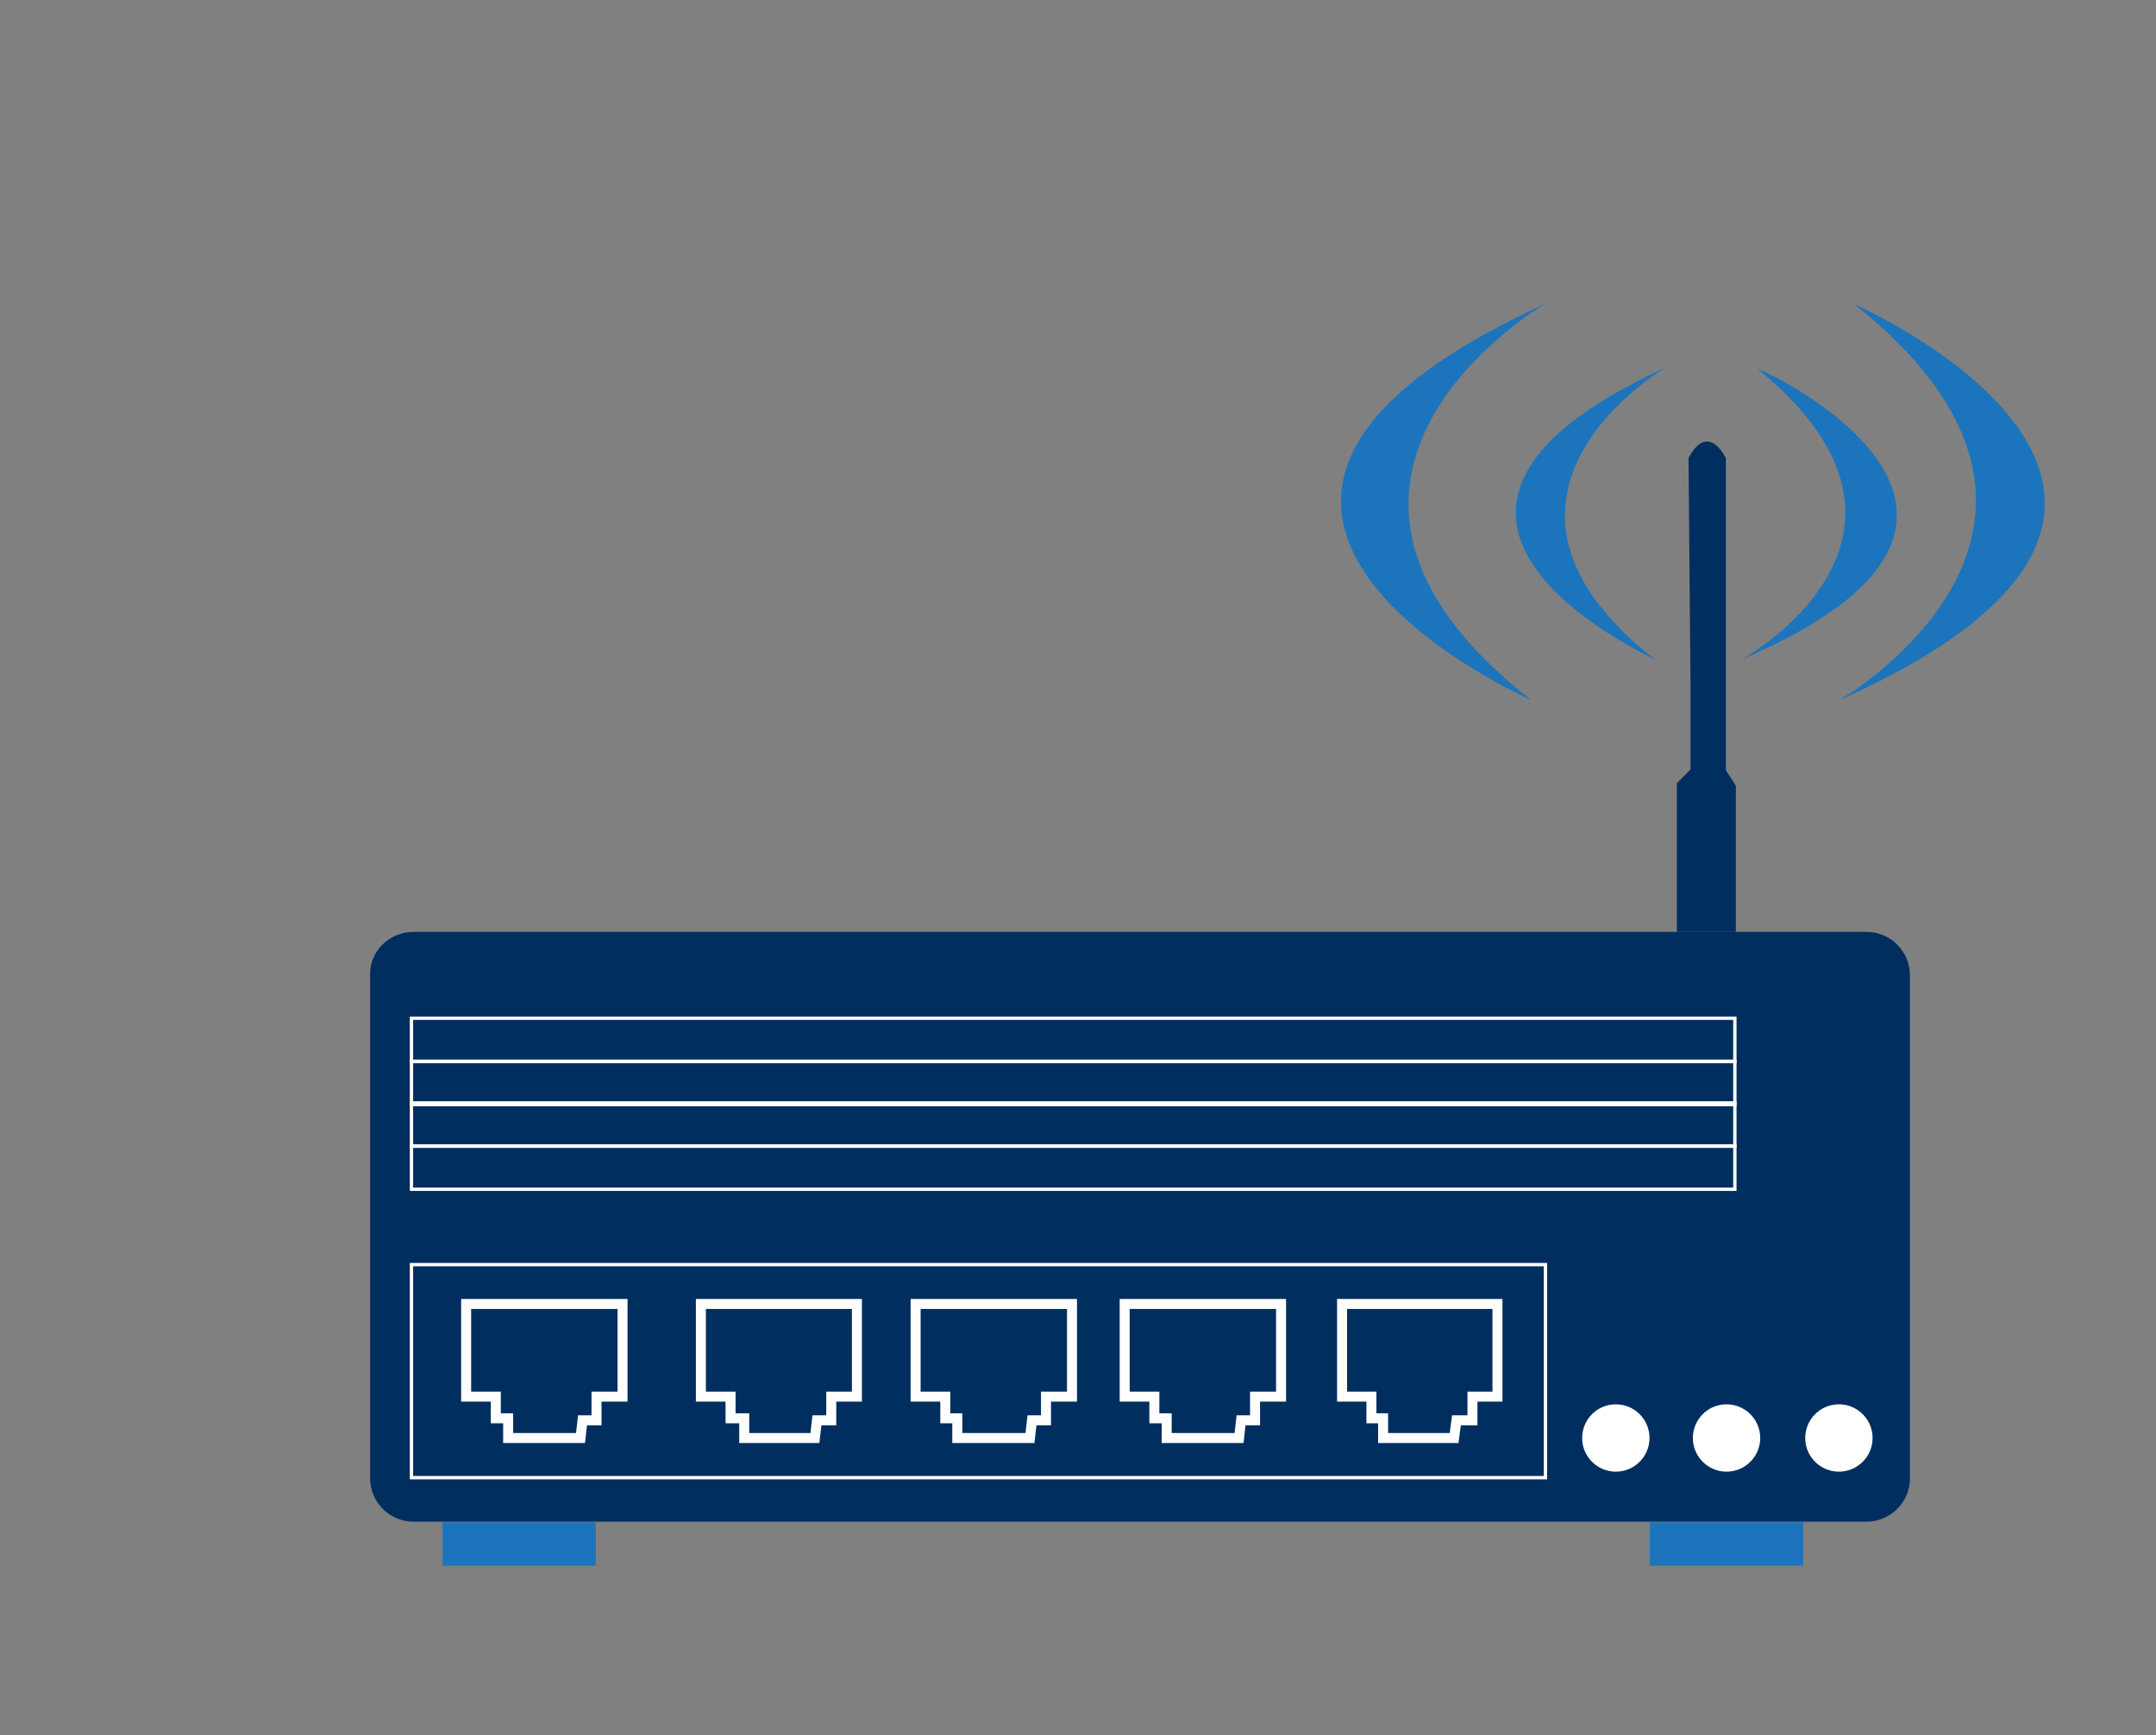 <?xml version="1.0" encoding="utf-8"?>
<!-- Generator: Adobe Illustrator 18.1.0, SVG Export Plug-In . SVG Version: 6.00 Build 0)  -->
<svg version="1.1" id="Layer_1" xmlns="http://www.w3.org/2000/svg" xmlns:xlink="http://www.w3.org/1999/xlink" x="0px" y="0px"
	 viewBox="19 330.6 646.6 520.5" enable-background="new 19 330.6 646.6 520.5" xml:space="preserve">
<rect x="19" y="330.6" width="646.6" height="520.5" fill="#808080" stroke="none"/>
<path fill="#002E5F" d="M143,610.1h435.8c7.2,0,13,5.9,13,13v150.9c0,7.2-5.9,13-13,13H143c-7.2,0-13-5.9-13-13V623
	C129.8,615.9,135.8,610.1,143,610.1z"/>
<polygon fill="none" stroke="#FFFFFF" stroke-width="3" stroke-miterlimit="10" points="421.5,721.7 468.1,721.7 468.1,749.5 
	460.6,749.5 460.6,756.6 455.8,756.6 455.1,761.9 433.8,761.9 433.8,756 430.3,756 430.3,749.5 421.5,749.5 "/>
<polygon fill="none" stroke="#FFFFFF" stroke-width="3" stroke-miterlimit="10" points="356.3,721.7 403.2,721.7 403.2,749.5 
	395.4,749.5 395.4,756.6 391.2,756.6 390.6,761.9 368.9,761.9 368.9,756 365.2,756 365.2,749.5 356.3,749.5 "/>
<polygon fill="none" stroke="#FFFFFF" stroke-width="3" stroke-miterlimit="10" points="293.6,721.7 340.5,721.7 340.5,749.5 
	332.7,749.5 332.7,756.6 328.5,756.6 327.9,761.9 306.1,761.9 306.1,756 302.5,756 302.5,749.5 293.6,749.5 "/>
<polygon fill="none" stroke="#FFFFFF" stroke-width="3" stroke-miterlimit="10" points="158.8,721.7 205.7,721.7 205.7,749.5 
	197.9,749.5 197.9,756.6 193.7,756.6 193.1,761.9 171.4,761.9 171.4,756 167.7,756 167.7,749.5 158.8,749.5 "/>
<polygon fill="none" stroke="#FFFFFF" stroke-width="3" stroke-miterlimit="10" points="229.2,721.7 276,721.7 276,749.5 
	268.3,749.5 268.3,756.6 264,756.6 263.4,761.9 242.2,761.9 242.2,756 238.1,756 238.1,749.5 229.2,749.5 "/>
<rect x="151.7" y="787.2" fill="#1C75BC" width="46" height="13"/>
<rect x="142.4" y="648.9" fill="none" stroke="#FFFFFF" stroke-miterlimit="10" width="396.9" height="13"/>
<rect x="142.4" y="636" fill="none" stroke="#FFFFFF" stroke-miterlimit="10" width="396.9" height="13"/>
<rect x="142.4" y="661.4" fill="none" stroke="#FFFFFF" stroke-miterlimit="10" width="396.9" height="13"/>
<rect x="142.4" y="674.3" fill="none" stroke="#FFFFFF" stroke-miterlimit="10" width="396.9" height="13"/>
<rect x="513.8" y="787.2" fill="#1C75BC" width="46" height="13"/>
<rect x="142.4" y="709.9" fill="none" stroke="#FFFFFF" stroke-miterlimit="10" width="340.1" height="63.9"/>
<circle fill="#FFFFFF" cx="570.5" cy="761.9" r="10.1"/>
<circle fill="#FFFFFF" cx="536.8" cy="761.9" r="10.1"/>
<circle fill="#FFFFFF" cx="503.6" cy="761.9" r="10.1"/>
<path fill="#002E5F" d="M522,610.1h17.6v-43.8l-3-4.7V468c0,0-5.3-11.2-11.2,0l0.6,68.6v24.8l-4.1,4.1V610.1z"/>
<path fill="#1C75BC" d="M482.3,421.8c0,0-89.2,52.1-4.1,118.8C478.8,540.7,346.9,483.5,482.3,421.8z"/>
<path fill="#1C75BC" d="M570.5,540.7c0,0,89.2-51.5,4.7-118.8C575.2,421.8,706.6,479.8,570.5,540.7z"/>
<path fill="#1C75BC" d="M518.4,440.9c0,0-65.6,38.5-3,87.6C516.1,528.3,419,486.3,518.4,440.9z"/>
<path fill="#1C75BC" d="M541.5,528.3c0,0,66.3-36.6,4.7-87C546.8,440.9,642.7,485.1,541.5,528.3z"/>
</svg>
